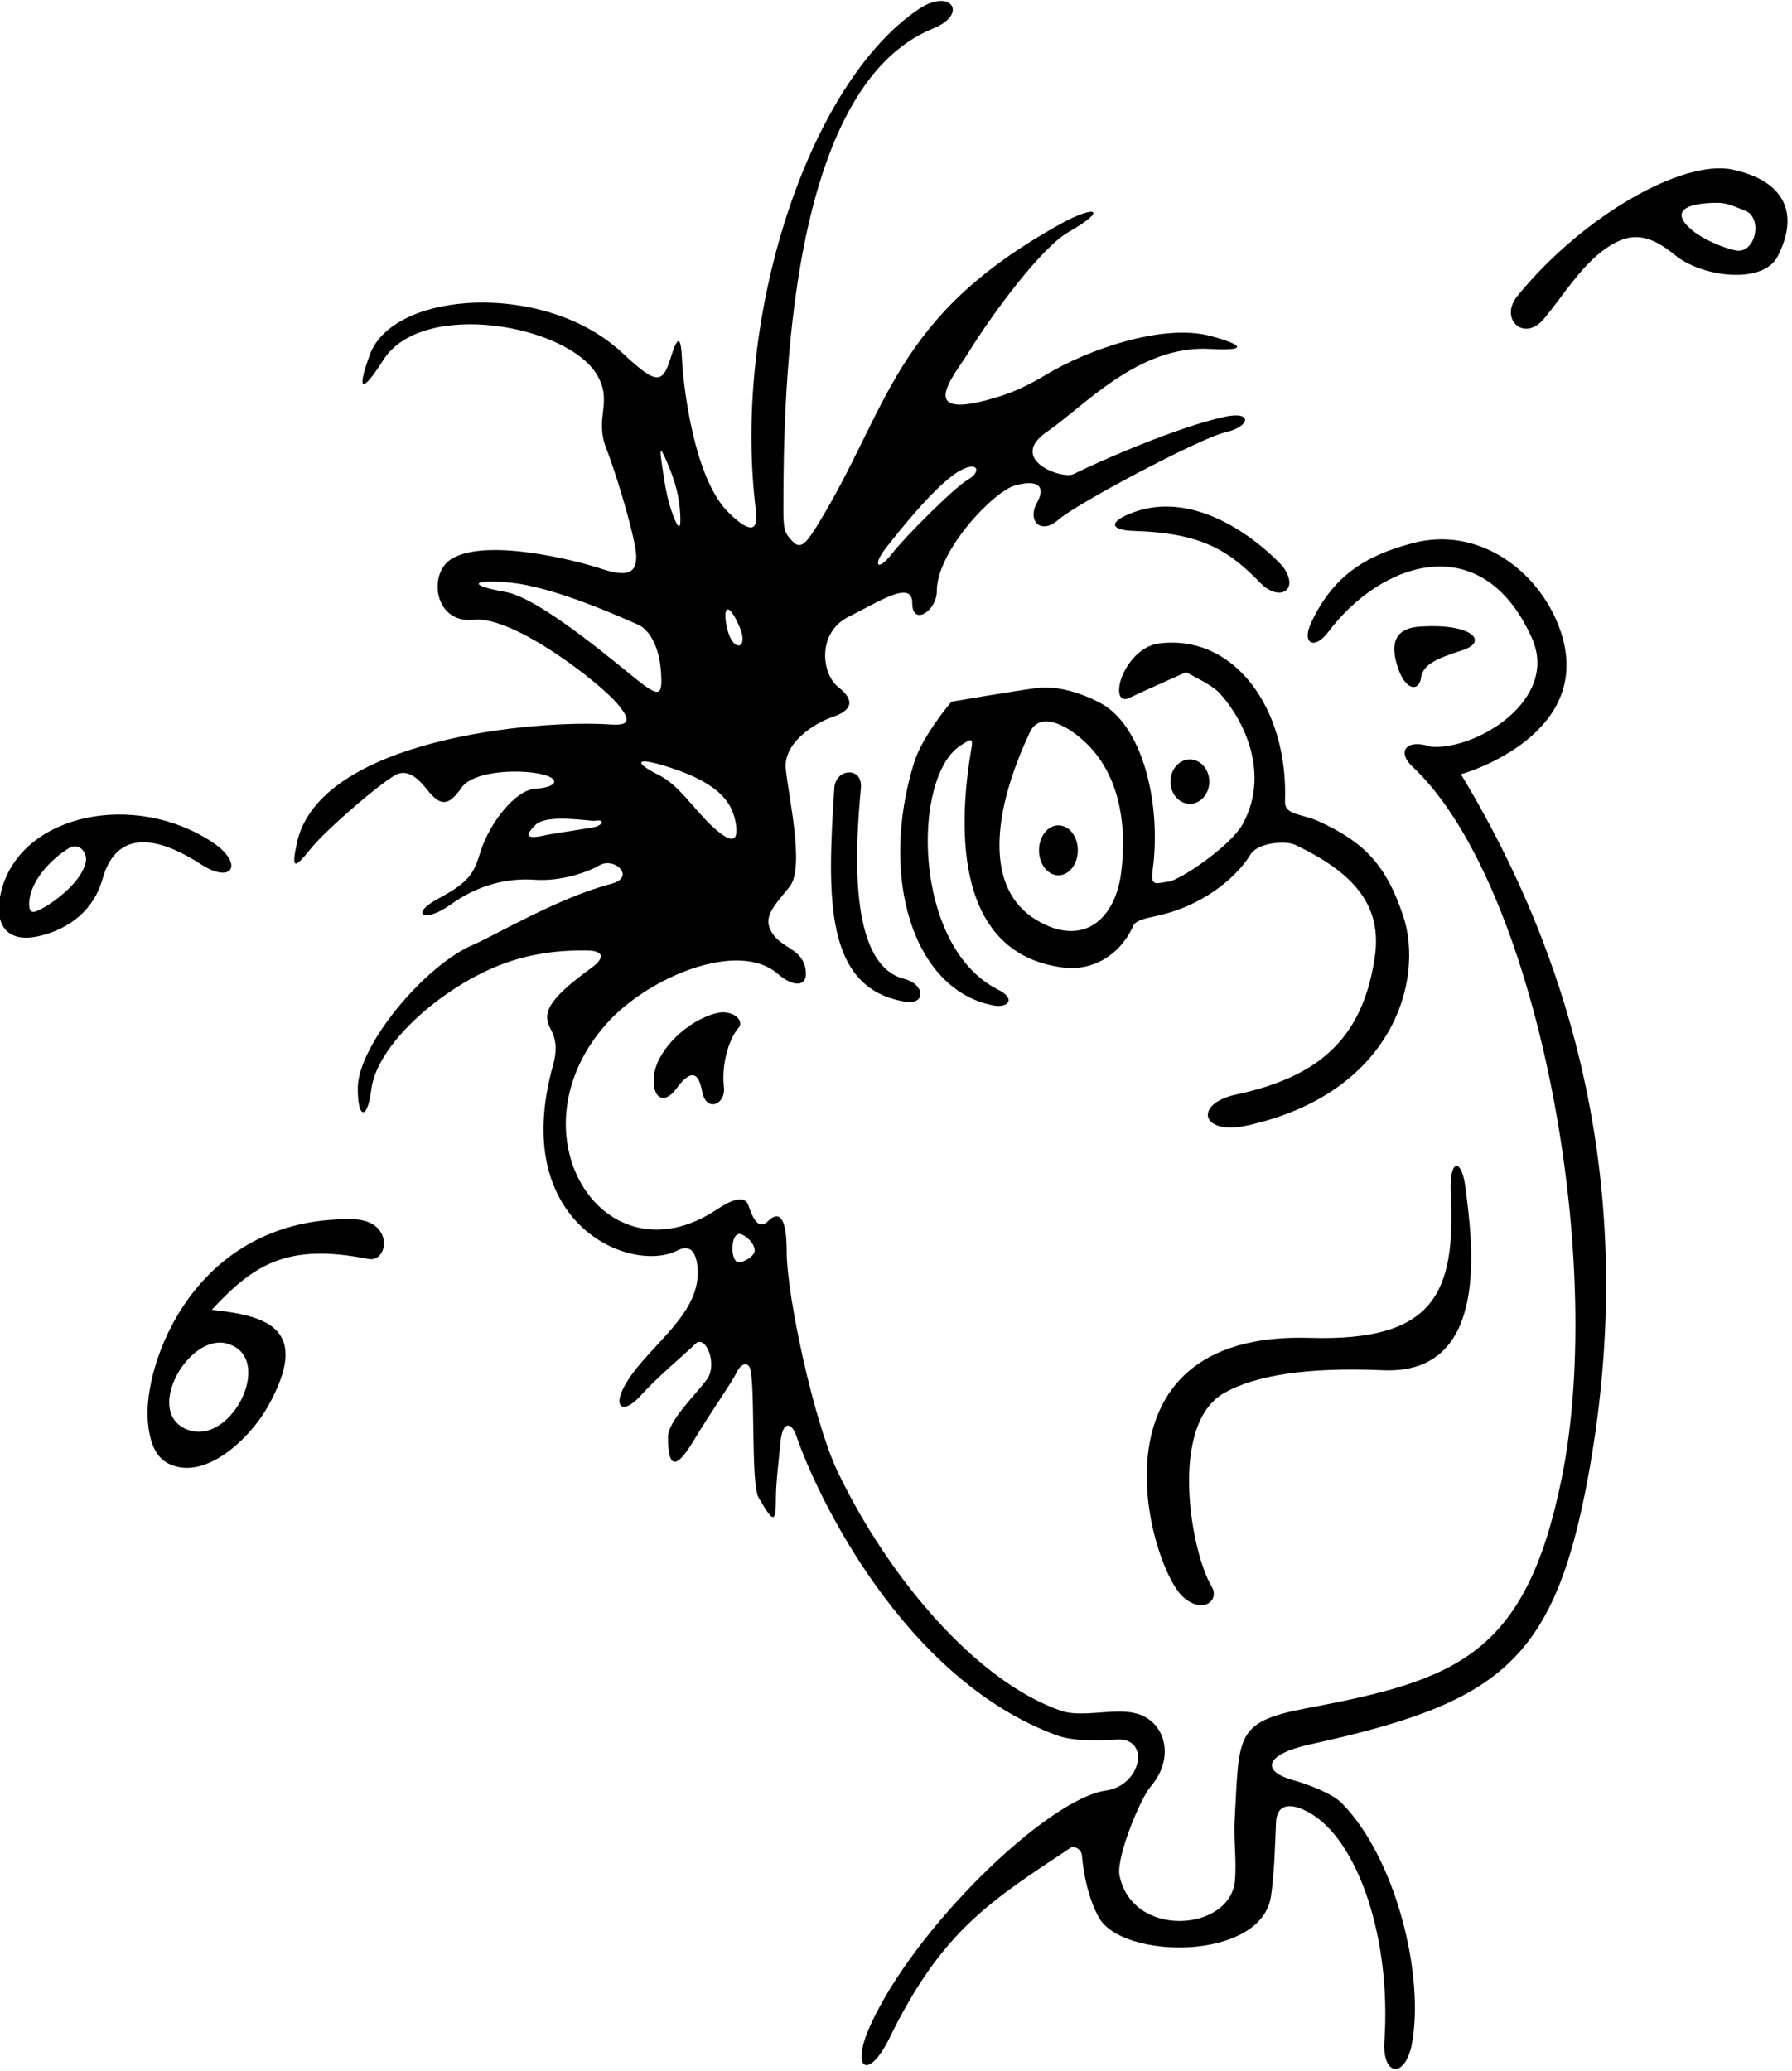 <?xml version="1.0" encoding="UTF-8"?>
<svg xmlns="http://www.w3.org/2000/svg" xmlns:xlink="http://www.w3.org/1999/xlink" width="341pt" height="394pt" viewBox="0 0 341 394" version="1.1">
<g id="surface1">
<path style=" stroke:none;fill-rule:nonzero;fill:rgb(0%,0%,0%);fill-opacity:1;" d="M 215.871 97.414 C 210.77 99.234 211.141 100.879 215.781 101.02 C 228.602 101.41 233.812 104.707 239.789 110.875 C 243.438 114.641 247.52 112.336 244.012 107.66 C 237.32 100.664 226.277 93.707 215.871 97.414 "/>
<path style=" stroke:none;fill-rule:nonzero;fill:rgb(0%,0%,0%);fill-opacity:1;" d="M 158.766 149.941 C 157.387 170.902 156.867 188.109 172.293 190.602 C 176.266 191.242 175.988 187.23 172.094 186.27 C 161.137 183.562 162.844 160.539 163.824 149.949 C 164.207 145.832 159.016 146.117 158.766 149.941 "/>
<path style=" stroke:none;fill-rule:nonzero;fill:rgb(0%,0%,0%);fill-opacity:1;" d="M 329.742 32.281 C 320.219 30.215 301.164 41.094 288.762 56.297 C 285.176 60.695 290.023 65.199 293.812 60.641 C 297.582 56.098 300.91 50.469 305.754 47.152 C 310.438 43.945 313.941 44.609 318.785 48.574 C 323.902 52.762 335.516 54.203 338.289 48.75 C 342.625 40.227 339.188 34.336 329.742 32.281 Z M 330.309 47.656 C 327.852 47.188 324.031 45.469 322.156 43.941 C 317.695 40.316 320.531 38.582 326.977 38.59 C 328.695 38.59 330.309 39.426 331.965 40.027 C 335.598 41.355 334.066 48.375 330.309 47.656 "/>
<path style=" stroke:none;fill-rule:nonzero;fill:rgb(0%,0%,0%);fill-opacity:1;" d="M 66.867 231.98 C 37.016 231.633 27.211 259.453 28.133 270.438 C 28.43 273.973 29.375 277.23 32.195 278.551 C 39.086 281.824 47.582 273.672 50.977 267.617 C 59.375 252.633 50.633 250.359 40.301 249.219 C 48.379 240.523 54.684 236.5 70.086 239.547 C 73.977 240.32 75.105 231.98 66.867 231.98 Z M 43.215 255.652 C 52.684 258.305 43.656 276.066 35.074 271.766 C 27.676 268.059 36.086 253.652 43.215 255.652 "/>
<path style=" stroke:none;fill-rule:nonzero;fill:rgb(0%,0%,0%);fill-opacity:1;" d="M 40.441 160.27 C 25.66 150.461 4.277 154.793 0.344 169.18 C -1.461 175.781 1.145 179.711 7.777 178.035 C 13.383 176.617 17.883 173.059 19.508 167.254 C 22.582 156.25 32.266 160.574 38.223 164.441 C 44.34 168.41 46.449 164.258 40.441 160.27 Z M 16.328 163.988 C 15.641 167.492 10.977 171.305 7.801 172.98 C 6.445 173.695 5.492 173.957 5.551 171.871 C 5.66 167.738 9.629 163.5 13.121 161.379 C 15.059 160.199 16.672 162.254 16.328 163.988 "/>
<path style=" stroke:none;fill-rule:nonzero;fill:rgb(0%,0%,0%);fill-opacity:1;" d="M 249.191 254.566 C 205.738 253.25 218.727 298.098 225.113 303.844 C 228.848 307.207 232.207 304.594 230.527 301.793 C 226.656 295.34 222.297 271.129 232.945 265.051 C 238.781 261.723 248.633 260.094 263.191 260.727 C 283.859 261.625 280.117 235.957 278.871 226.008 C 278.148 220.215 275.746 220.391 276.074 226.938 C 277.027 246.066 273 255.285 249.191 254.566 "/>
<path style=" stroke:none;fill-rule:nonzero;fill:rgb(0%,0%,0%);fill-opacity:1;" d="M 251.152 156.379 C 247.512 154.699 244.434 155.164 244.527 152.461 C 245.145 134.574 234.711 120.523 220.402 122.453 C 217.77 122.809 215.004 125.145 213.539 128.66 C 212.605 130.898 212.605 133.887 214.941 132.766 C 217.273 131.645 225.672 127.914 225.672 127.914 C 225.672 127.914 230.434 130.246 231.738 131.555 C 235.469 135.281 242.254 146.164 236.5 156.754 C 234.164 161.047 224.367 167.578 222.312 167.766 C 220.262 167.953 218.863 168.953 219.328 165.621 C 220.988 153.66 217.789 139.031 210.086 134.164 C 208.312 133.047 202.34 130.246 197.395 130.898 C 192.445 131.555 181.059 133.512 181.059 133.512 C 181.059 133.512 175.531 139.945 173.922 145.164 C 167.234 166.859 173.727 188.254 188.898 191.285 C 191.898 191.887 193.414 190.043 189.926 188.301 C 173.559 180.113 173.473 147.672 182.836 141.82 C 184.328 140.887 185.262 140.047 184.887 142.191 C 182.645 155.09 180.566 181.379 202.34 184.102 C 207.789 184.781 213.102 181.895 215.688 176.074 C 216.059 175.234 217.738 174.766 219.98 174.301 C 228.504 172.523 235.133 167.238 237.992 162.539 C 239.301 160.395 244.527 159.832 246.488 160.766 C 257.832 166.168 263.047 172.41 261.605 182.141 C 259.305 197.676 250.934 204.898 235.191 208.273 C 227.086 210.012 228.496 216.117 237.34 214.152 C 265.262 207.949 271.016 186.289 267.02 174.301 C 263.77 164.555 259.598 160.277 251.152 156.379 Z M 213.355 165.992 C 212.234 174.953 206.074 180.367 197.207 175.047 C 187.301 169.102 188.801 154.535 195.992 139.301 C 197.578 135.938 201.594 137.059 205.605 140.422 C 213.086 146.68 214.492 156.871 213.355 165.992 "/>
<path style=" stroke:none;fill-rule:nonzero;fill:rgb(0%,0%,0%);fill-opacity:1;" d="M 296.68 119.301 C 292.551 108.316 281.086 100.027 268.746 103.367 C 259.789 105.727 253.68 109.586 249.508 118.469 C 247.613 122.496 250.137 123.746 252.746 120.266 C 262.883 106.754 282.062 100.34 291.496 121.391 C 296.762 133.137 281.004 142.699 272.398 142.094 C 267.406 140.469 265.816 143.098 268.766 145.859 C 292.215 167.824 305.789 238.684 297.188 281.227 C 290.332 315.137 276.965 319.691 248.648 325.031 C 234.895 327.625 235.844 330.227 234.949 346.297 C 234.738 350.059 235.34 354.082 234.992 357.875 C 234.105 367.504 215.516 368.945 213.039 356.887 C 212.336 353.465 216.984 342.238 218.902 340.016 C 223.836 334.309 221.605 327.375 216.152 326.012 C 212.043 324.922 205.918 326.891 201.957 325.531 C 185.789 319.977 168.988 300.129 159.332 279.891 C 154.895 270.586 149.699 246.531 149.699 238.141 C 149.699 231.047 148.02 230.484 146.152 232.352 C 144.285 234.219 143.168 231.605 142.422 229.367 C 141.676 227.125 138.688 228.617 136.445 230.113 C 114.887 244.484 96.703 215.578 115.539 194.645 C 123.41 185.898 140.523 178.754 148.02 185.312 C 151.008 187.926 153.992 187.926 153.246 184.191 C 152.5 180.461 148.766 180.461 146.898 177.473 C 145.035 174.484 147.273 172.434 150.262 168.699 C 153.246 164.965 149.887 150.965 149.516 146.113 C 149.141 141.262 155.113 137.527 158.473 136.406 C 161.836 135.285 162.953 133.422 159.594 130.805 C 156.234 128.191 155.488 120.352 161.461 117.367 C 167.434 114.379 173.594 110.273 173.594 114.754 C 173.594 119.234 178.262 116.246 178.262 112.512 C 178.262 104.797 189.086 93.473 193.191 92.352 C 197.301 91.234 199.168 92.352 197.301 95.715 C 195.434 99.074 198.047 101.871 201.406 98.887 C 204.766 95.898 228.285 83.395 233.141 82.273 C 237.992 81.152 238.367 78.164 233.141 79.285 C 224.258 81.188 209.527 87.594 204.301 90.207 C 202.141 91.285 191.543 87.414 199.262 82.133 C 206.305 77.312 216.688 65.609 230.273 66.391 C 237.094 66.781 237.094 65.773 230.492 63.961 C 221.211 61.406 206.66 66.695 199.098 71.27 C 195.824 73.254 192.977 74.539 190.562 75.312 C 173.395 80.797 181.598 71.422 184.066 67.422 C 189.316 58.91 198.363 47 203.273 44.191 C 211.113 39.715 208.406 38.941 201.688 42.676 C 169.68 60.461 169.316 77.68 155.395 100.172 C 153.508 103.219 152.375 104.547 150.992 103.172 C 149.305 101.492 149.07 100.91 149.07 96.809 C 149.07 73.676 150.105 16.523 177.586 5.414 C 184.352 2.68 180.953 -2.355 174.879 1.703 C 153.945 15.688 139.215 60.172 143.844 97.207 C 144.359 101.348 142.551 101.383 138.609 97.496 C 132.059 91.035 130.012 73.527 129.758 68.062 C 129.551 63.633 128.836 64.172 127.695 67.879 C 126.047 73.246 124.938 73.219 118.293 67.035 C 103.68 53.445 74.875 55.289 70.391 67.457 C 67.777 74.551 68.852 74.945 72.934 68.508 C 80.344 56.82 108.148 61.773 113.676 71.445 C 116.66 76.672 113.043 79.402 115.379 85.352 C 117.426 90.578 121.07 102.898 121.07 105.887 C 121.07 108.871 119.648 109.945 114.422 108.219 C 109.406 106.562 92.629 102.34 85.977 106.309 C 81.352 109.062 82.594 118.742 90.176 117.926 C 97.684 117.117 114.137 129.891 117.523 133.957 C 119.953 136.871 120.086 138.125 116.148 137.852 C 101.949 136.875 60.727 140.637 56.484 160.438 C 55.363 165.664 56.156 165.199 59.145 161.465 C 62.133 157.734 73.52 147.98 75.758 147.234 C 77.996 146.484 79.84 148.445 81.426 150.43 C 83.738 153.316 85.344 153.496 87.766 149.949 C 89.957 146.742 98.078 146.391 102.336 147.164 C 107.121 148.031 105.949 149.871 101.961 150.055 C 98.164 150.234 93.086 156.5 91.273 162.539 C 90.152 166.273 89.035 167.977 83.434 170.965 C 77.836 173.949 80.656 175.793 85.766 172.105 C 90.914 168.395 96.5 167.02 101.727 167.395 C 106.953 167.766 112.18 165.781 114.047 164.66 C 116.91 162.945 121.129 166.941 116.266 168.188 C 106.488 170.684 93.621 178.27 90.152 179.715 C 80.973 183.539 68.18 198.785 68.086 206.941 C 68.016 212.961 69.918 213.293 70.656 207.289 C 71.586 199.754 81.426 190.055 92.406 184.805 C 98.996 181.652 105.492 180.746 111.785 180.855 C 114.824 180.906 115.246 182.211 112.508 184.191 C 103.805 190.492 103.223 192.949 104.828 195.906 C 106.012 198.078 105.906 200.309 105.234 202.711 C 96.801 232.934 120.074 242.449 128.895 237.938 C 131.191 236.762 132.391 238.008 132.715 240.938 C 133.695 249.875 123.754 255.688 119.273 262.965 C 116.285 267.82 118.527 269.312 121.887 265.578 C 125.246 261.848 130.473 257.551 132.34 255.688 C 134.207 253.82 136.703 259.559 134.465 262.547 C 132.223 265.531 127.113 270.434 127.113 273.418 C 127.113 279.703 128.793 279.453 131.969 274.164 C 135.328 268.566 139.086 263.34 140.203 261.098 C 141.043 259.418 142.133 259.195 142.625 260.133 C 143.809 262.395 142.809 282.309 144.336 284.922 C 147.133 289.723 147.648 290.086 147.648 284.992 C 147.648 282.273 148.148 278.289 148.523 274.348 C 148.898 270.441 150.574 270.379 151.562 273.289 C 155.234 284.094 171.707 319.352 201.047 330.176 C 204.219 331.344 208.871 331.219 212.43 330.992 C 219.043 330.566 217.219 339.746 210.477 340.691 C 199.301 342.254 173.789 366.977 165.488 385.672 C 161.801 393.98 165.34 395.832 169.281 387.746 C 179.254 367.309 188.562 361.676 203.645 351.633 C 204.43 351.109 205.773 351.879 205.879 353.035 C 206.23 356.906 207.098 361.066 209.02 364.711 C 213.371 372.957 240.117 373.203 241.867 360.742 C 242.516 356.148 242.613 351.488 242.809 346.809 C 242.984 342.586 246.523 343.141 250.039 345.461 C 258.574 351.086 264.742 369.008 263.441 388.383 C 263.008 394.871 267.164 395.664 268.605 389.246 C 271.219 376.117 265.648 353.531 255.289 343.059 C 253.492 341.242 248.773 339.465 246.176 338.75 C 239.746 336.984 240.805 333.781 249.211 331.934 C 284.996 324.07 295.641 316.52 302.168 281.184 C 311.328 231.602 301.938 186.945 278 147.316 C 281.52 146.359 303.867 138.434 296.68 119.301 Z M 168.555 104.301 C 171.168 100.941 178.059 92.324 182.367 89.738 C 186.102 87.5 186.848 89.738 184.234 91.234 C 181.621 92.727 172.285 102.059 169.672 105.422 C 167.062 108.781 165.941 107.66 168.555 104.301 Z M 140.719 119.258 C 142.547 123.48 139.621 124.18 138.5 120.074 C 137.379 115.965 138.32 113.723 140.719 119.258 Z M 139.992 156.566 C 140.629 160.367 139.168 160.559 135.652 157.336 C 132.004 153.988 129.305 149.445 125.344 147.461 C 120.766 145.164 120.926 144.098 125.812 145.523 C 135.996 148.5 139.254 152.129 139.992 156.566 Z M 126.91 87.891 C 128.504 91.598 129.297 94.582 129.453 98.027 C 129.582 100.82 129.141 100.793 128.137 98.207 C 126.766 94.672 126.41 91.273 125.961 88.363 C 125.469 85.203 125.625 84.898 126.91 87.891 Z M 96.16 112.629 C 88.969 111.363 89.672 110.195 96.855 110.836 C 105.559 111.609 118.789 117.73 121.375 118.836 C 123.801 119.879 125.402 123.453 125.73 127.285 C 126.191 132.668 125.605 132.93 120.5 128.766 C 112.902 122.574 101.824 113.621 96.16 112.629 Z M 113.559 157.262 C 113.004 157.5 105.324 158.578 104.129 158.852 C 99.766 159.859 99.957 158.898 101.891 156.965 C 104.086 154.766 112.383 156.324 113.199 156.168 C 114.73 155.879 115.051 156.617 113.559 157.262 Z M 140.555 240.168 C 138.941 240.168 138.922 234.48 140.855 234.805 C 141.773 234.953 143.609 236.453 143.609 238 C 143.609 238.871 141.797 240.168 140.555 240.168 "/>
<path style=" stroke:none;fill-rule:nonzero;fill:rgb(0%,0%,0%);fill-opacity:1;" d="M 201.406 157.039 C 199.367 157.039 197.711 159.168 197.711 161.793 C 197.711 164.418 199.367 166.547 201.406 166.547 C 203.449 166.547 205.102 164.418 205.102 161.793 C 205.102 159.168 203.449 157.039 201.406 157.039 "/>
<path style=" stroke:none;fill-rule:nonzero;fill:rgb(0%,0%,0%);fill-opacity:1;" d="M 230.117 148.727 C 230.117 146.395 228.461 144.504 226.422 144.504 C 224.379 144.504 222.723 146.395 222.723 148.727 C 222.723 151.059 224.379 152.949 226.422 152.949 C 228.461 152.949 230.117 151.059 230.117 148.727 "/>
<path style=" stroke:none;fill-rule:nonzero;fill:rgb(0%,0%,0%);fill-opacity:1;" d="M 270.402 128.984 C 270.777 126.371 273.484 125.277 278.312 123.715 C 283.363 122.078 280.062 118.52 270.102 119.234 C 264.871 119.605 264.594 123.152 266.156 127.469 C 267.578 131.395 270.031 131.602 270.402 128.984 "/>
<path style=" stroke:none;fill-rule:nonzero;fill:rgb(0%,0%,0%);fill-opacity:1;" d="M 136.215 192.805 C 130.613 194.297 125.27 199.711 124.523 204.188 C 123.777 208.672 126.211 210.543 128.676 207.176 C 131.176 203.77 132.855 203.535 133.602 207.645 C 134.348 211.75 138.129 210.211 137.754 206.848 C 137.203 201.914 139.059 197.207 140.465 195.672 C 141.844 194.168 139.355 191.965 136.215 192.805 "/>
</g>
</svg>
